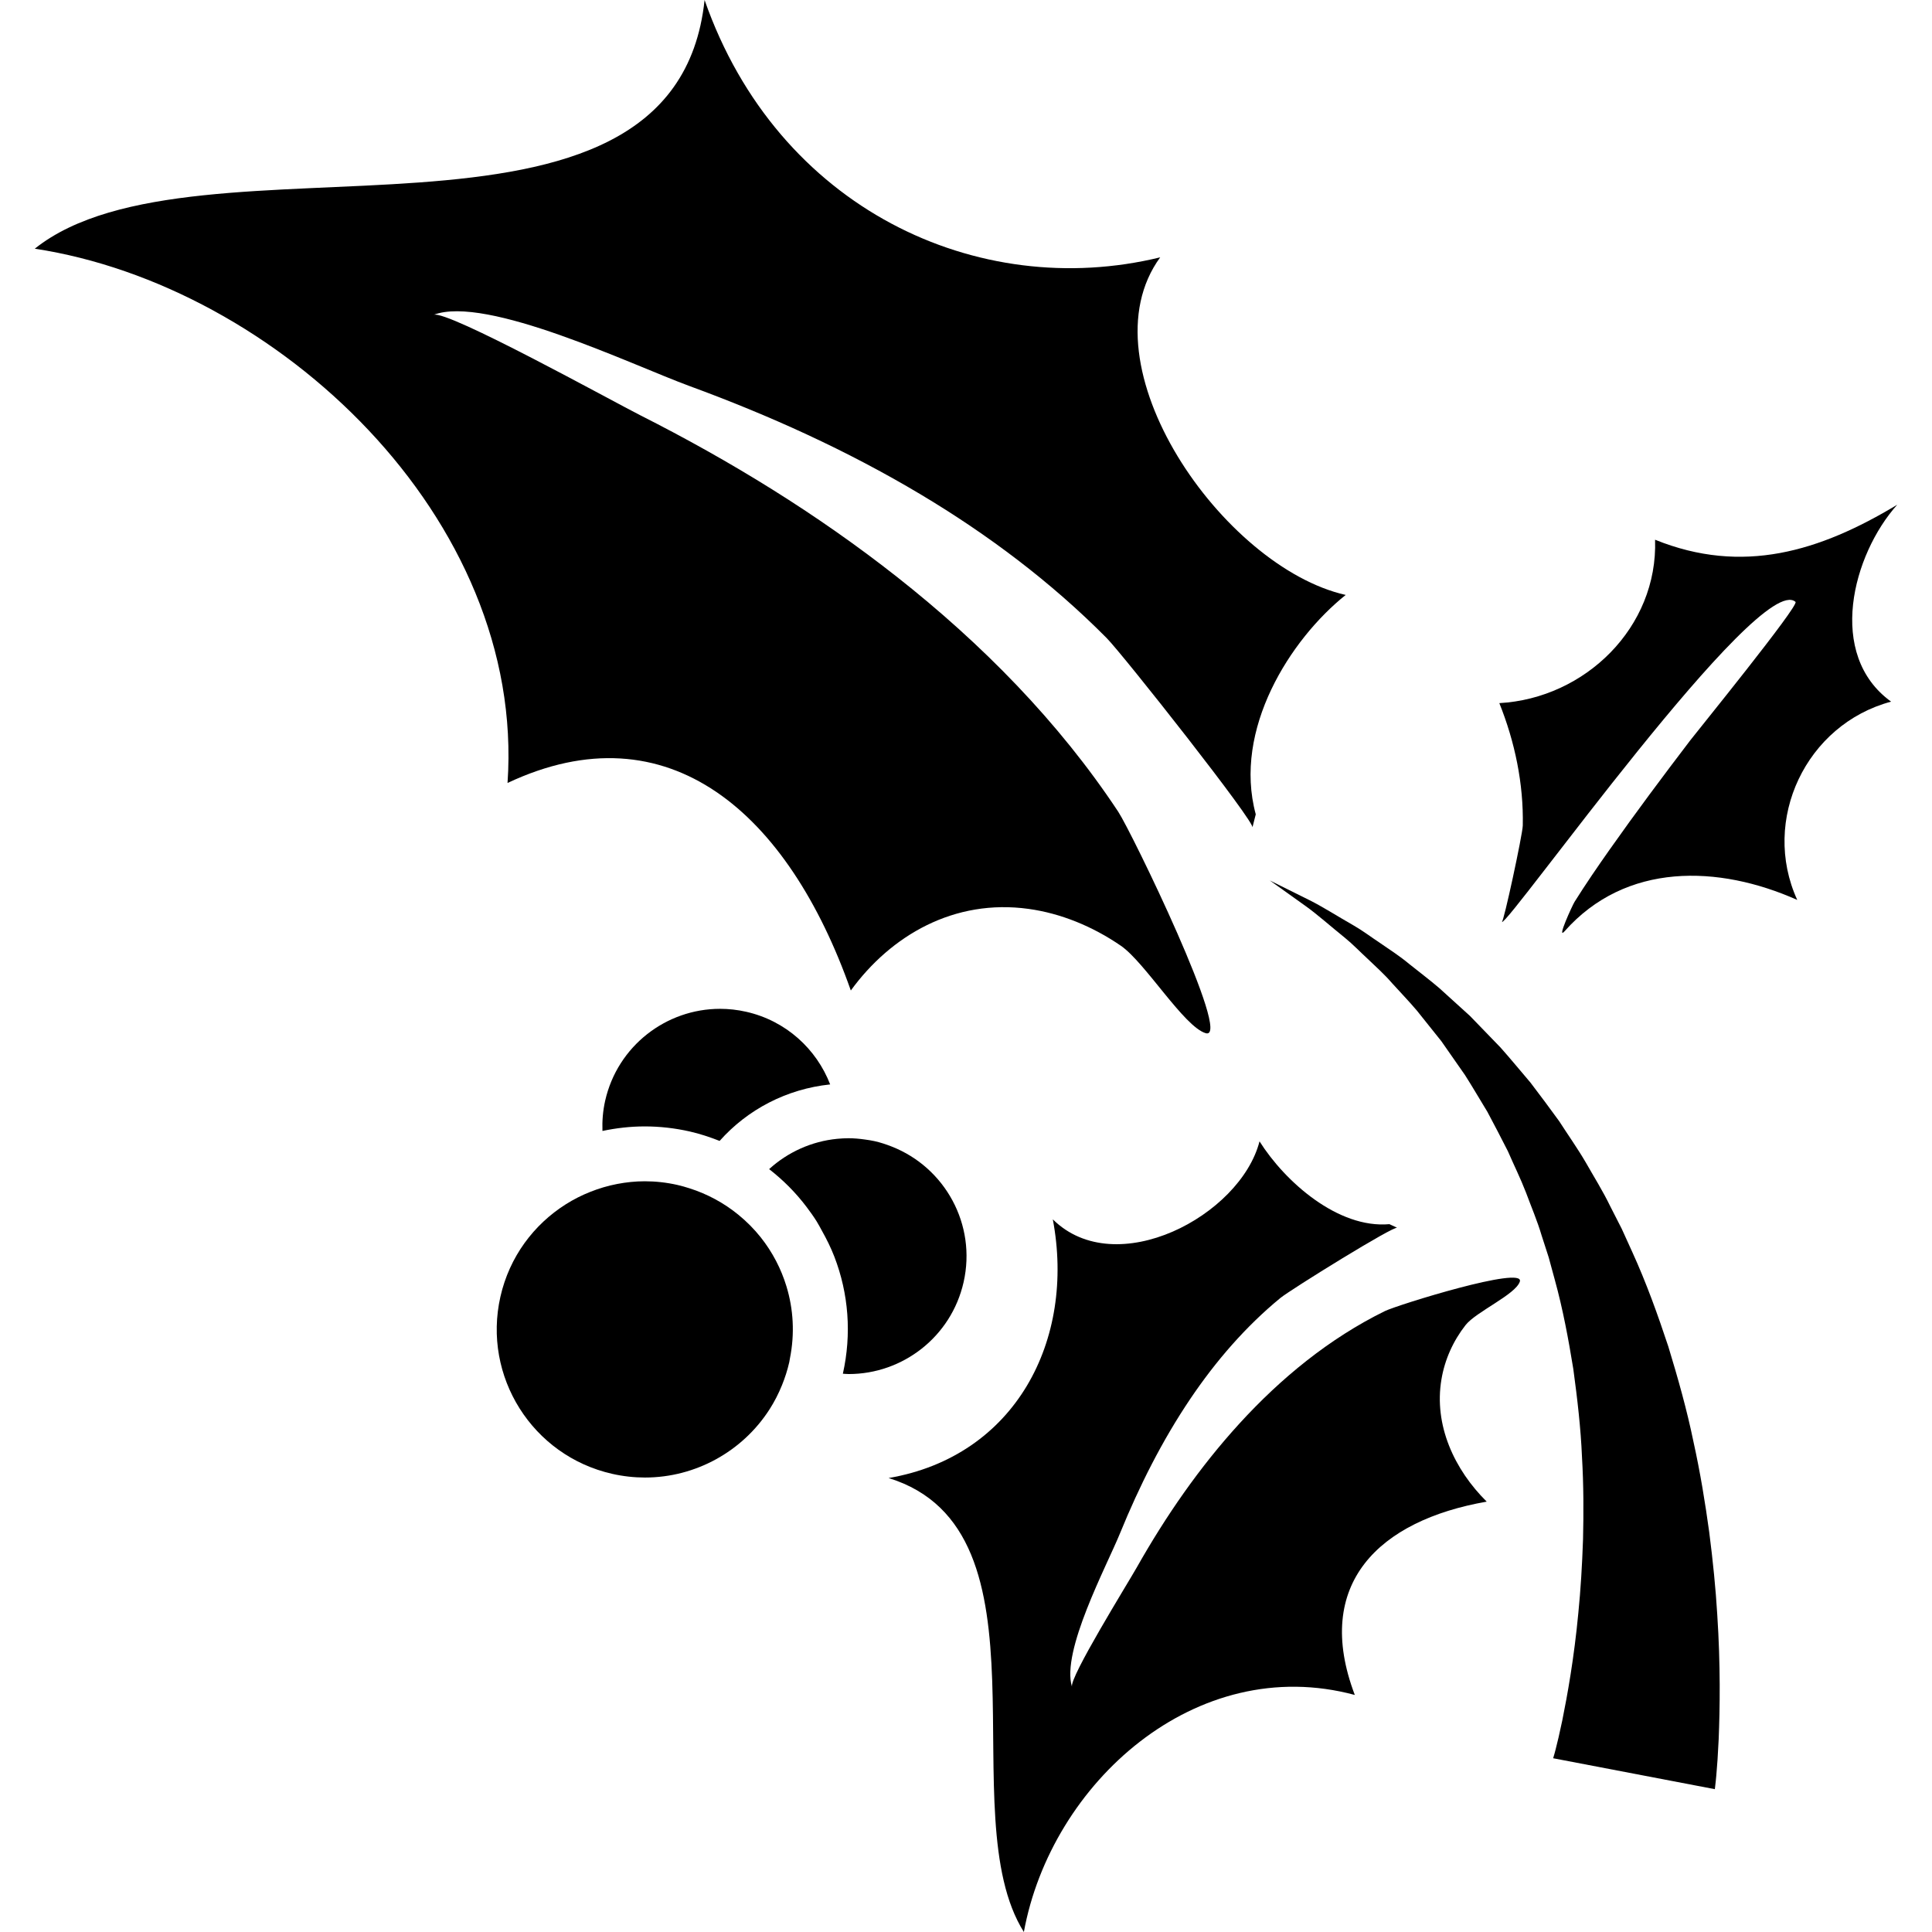 <?xml version="1.0" encoding="iso-8859-1"?>
<!-- Generator: Adobe Illustrator 16.0.0, SVG Export Plug-In . SVG Version: 6.00 Build 0)  -->
<!DOCTYPE svg PUBLIC "-//W3C//DTD SVG 1.1//EN" "http://www.w3.org/Graphics/SVG/1.1/DTD/svg11.dtd">
<svg version="1.1" id="Capa_1" xmlns="http://www.w3.org/2000/svg" xmlns:xlink="http://www.w3.org/1999/xlink" x="0px" y="0px"
	 width="499.177px" height="499.177px" viewBox="0 0 499.177 499.177" style="enable-background:new 0 0 499.177 499.177;"
	 xml:space="preserve">
<g>
	<g>
		<path d="M427.626,139.452c0.764,22.618-18.059,40.975-40.238,42.217c4.016,10.011,6.283,20.833,6.057,31.64
			c-0.049,2.277-4.973,25.176-5.416,24.929c1.639,0.891,66.559-90.967,75.883-82.728c1.023,0.904-25.578,33.658-27.197,35.778
			c-7.09,9.305-14.098,18.675-20.834,28.238c-3.113,4.42-6.17,8.879-9.041,13.456c-0.566,0.904-4.754,10.024-2.607,7.64
			c15.84-17.889,39.777-17.172,60.127-8.105c-9.438-20.665,2.271-45.359,24.25-51.232c-16.764-12.118-9.963-37.974,1.582-50.874
			C470.16,142.48,450.244,148.595,427.626,139.452z"/>
		<path d="M378.654,342.377c2.729-3.464,12.916-7.887,14.027-11.24c1.412-4.26-31.674,6.051-34.852,7.607
			c-14.34,7.044-26.885,17.334-37.625,29.098c-10.275,11.254-19.002,23.889-26.496,37.148c-2.338,4.131-17.459,28.479-16.736,30.846
			c-2.831-9.201,8.895-31.073,12.431-39.721c4.938-12.094,10.835-23.856,18.146-34.698c6.533-9.683,14.232-18.626,23.271-26.056
			c2.631-2.154,29.74-18.973,30.209-18.117c-0.682-0.314-1.359-0.639-2.039-0.952c-13.312,1.188-27.002-10.986-33.562-21.394
			c-4.959,19.25-37.139,36.267-53.409,20.147c5.901,31.231-9.657,61.224-42.428,66.84c43.949,13.56,15.775,86.887,34.947,117.291
			c7.021-38.451,44.463-72.302,85.506-61.245c-10.898-28.692,6.24-45.093,34.084-49.947c-8.338-8.244-13.709-19.737-11.693-31.615
			C373.291,351.268,375.47,346.441,378.654,342.377z"/>
		<path d="M131.133,202.3c41.62-19.607,72.562,7.839,88.697,53.618c10.362-14.247,26.723-23.756,45.954-21.079
			c8.253,1.14,16.483,4.48,23.826,9.525c6.265,4.321,16.315,20.927,21.907,22.582c7.102,2.103-19.186-52.053-22.6-57.224
			c-15.429-23.33-35.395-43.507-57.114-60.626c-20.784-16.373-43.25-30.111-66.318-41.775c-7.188-3.635-49.968-27.308-53.454-25.978
			c13.55-5.191,51.409,12.996,66.039,18.368c20.463,7.505,40.697,16.605,59.922,28.101c17.173,10.269,33.541,22.511,47.949,37.052
			c4.187,4.233,38.839,48.143,37.642,48.962c0.283-1.142,0.586-2.282,0.871-3.425c-5.945-21.949,8.941-45.259,23.236-56.685
			c-31.68-7.139-68.198-59.427-47.928-87.228C252.632,77.97,200.88,53.889,182.045,0C174.263,73.431,50.747,30.876,8.986,64.257
			C71.376,73.752,135.882,133.81,131.133,202.3z"/>
		<path d="M166.575,291.035c3.889,0,7.798,0.441,11.621,1.305c2.667,0.604,5.23,1.46,7.729,2.447
			c7.217-8.117,17.309-13.422,28.566-14.602c-3.532-9.154-11.408-16.438-21.694-18.771c-2.265-0.515-4.531-0.761-6.759-0.761
			c-13.912,0-26.474,9.594-29.678,23.735c-0.596,2.63-0.794,5.247-0.703,7.818C159.186,291.47,162.83,291.035,166.575,291.035
			L166.575,291.035z"/>
		<path d="M219.29,355.018c13.912,0,26.475-9.593,29.678-23.734c3.372-14.877-4.793-29.643-18.576-35.047
			c-1.414-0.557-2.872-1.043-4.4-1.389c-0.856-0.193-1.712-0.314-2.566-0.435c-1.405-0.195-2.806-0.325-4.193-0.325
			c-0.972,0-1.936,0.061-2.892,0.15c-6.626,0.638-12.797,3.438-17.617,7.834c3.604,2.8,6.861,6.054,9.663,9.761
			c0.898,1.192,1.774,2.405,2.579,3.682c0.508,0.804,0.934,1.642,1.392,2.468c1.216,2.174,2.322,4.395,3.207,6.686
			c3.703,9.576,4.502,20.027,2.208,30.267C218.278,354.96,218.786,355.018,219.29,355.018z"/>
		<path d="M146.179,311.162c-8.267,5.226-14.555,13.574-16.885,23.865c-4.67,20.607,8.25,41.101,28.861,45.77
			c2.846,0.646,5.689,0.957,8.491,0.957c13.069,0,25.187-6.744,32.153-17.573c1.267-1.969,2.353-4.082,3.251-6.304
			c0.769-1.9,1.409-3.874,1.877-5.938c0.073-0.324,0.104-0.646,0.169-0.969c1.279-6.396,0.888-12.751-0.898-18.607
			c-0.694-2.273-1.585-4.471-2.679-6.562c-1.123-2.152-2.447-4.193-3.956-6.096c-1.701-2.146-3.648-4.098-5.789-5.848
			c-1.866-1.523-3.884-2.879-6.048-4.043c-2.058-1.104-4.229-2.043-6.523-2.769c-1.029-0.328-2.064-0.636-3.136-0.879
			c-2.846-0.647-5.689-0.957-8.491-0.957c-2.41,0-4.782,0.252-7.102,0.694c-2.397,0.457-4.729,1.151-6.972,2.045
			C150.293,308.824,148.178,309.898,146.179,311.162z"/>
		<path d="M407.804,416.698c-1.1,11.715-2.834,21.32-4.164,27.875c-0.688,3.263-1.277,5.792-1.703,7.403
			c-0.217,0.868-0.363,1.353-0.457,1.661c-0.119,0.43-0.182,0.647-0.182,0.647l41.77,7.988c0,0,0.031-0.293,0.098-0.854
			c0.082-0.678,0.195-1.667,0.283-2.724c0.211-2.23,0.422-5.362,0.609-9.318c0.32-7.896,0.504-19.021-0.369-32.249
			c-0.398-6.616-1.104-13.755-2.072-21.259c-1.029-7.503-2.301-15.374-4.086-23.431c-1.654-8.063-3.969-16.291-6.486-24.539
			c-2.721-8.211-5.676-16.463-9.32-24.438l-2.711-5.967l-2.975-5.832c-1.885-3.909-4.211-7.603-6.318-11.318
			c-2.162-3.696-4.637-7.181-6.893-10.692c-2.459-3.4-4.941-6.709-7.391-9.931c-2.639-3.092-5.158-6.166-7.738-9.065
			c-2.695-2.785-5.336-5.512-7.9-8.166c-2.723-2.469-5.369-4.872-7.934-7.198c-2.619-2.241-5.299-4.237-7.773-6.231
			c-2.441-2.041-5.021-3.688-7.398-5.333c-2.418-1.596-4.586-3.254-6.822-4.536c-4.467-2.557-8.215-4.958-11.502-6.595
			c-6.547-3.251-10.291-5.111-10.291-5.111s3.385,2.418,9.312,6.654c2.949,2.11,6.252,5.063,10.152,8.211
			c1.951,1.576,3.805,3.532,5.869,5.429c2.025,1.947,4.229,3.895,6.246,6.23c2.055,2.283,4.275,4.562,6.406,7.074
			c2.051,2.566,4.17,5.219,6.352,7.945c1.986,2.849,4.031,5.773,6.117,8.767c1.955,3.071,3.822,6.288,5.777,9.487
			c1.77,3.332,3.547,6.713,5.281,10.146c1.537,3.556,3.271,7.028,4.682,10.693c1.363,3.692,2.92,7.294,4.045,11.108l1.824,5.646
			l1.562,5.743c2.111,7.631,3.549,15.44,4.797,23.103c1.047,7.719,1.932,15.301,2.24,22.702c0.436,7.374,0.428,14.532,0.271,21.288
			C408.783,404.47,408.392,410.845,407.804,416.698z"/>
	</g>
</g>
<g>
</g>
<g>
</g>
<g>
</g>
<g>
</g>
<g>
</g>
<g>
</g>
<g>
</g>
<g>
</g>
<g>
</g>
<g>
</g>
<g>
</g>
<g>
</g>
<g>
</g>
<g>
</g>
<g>
</g>
</svg>

